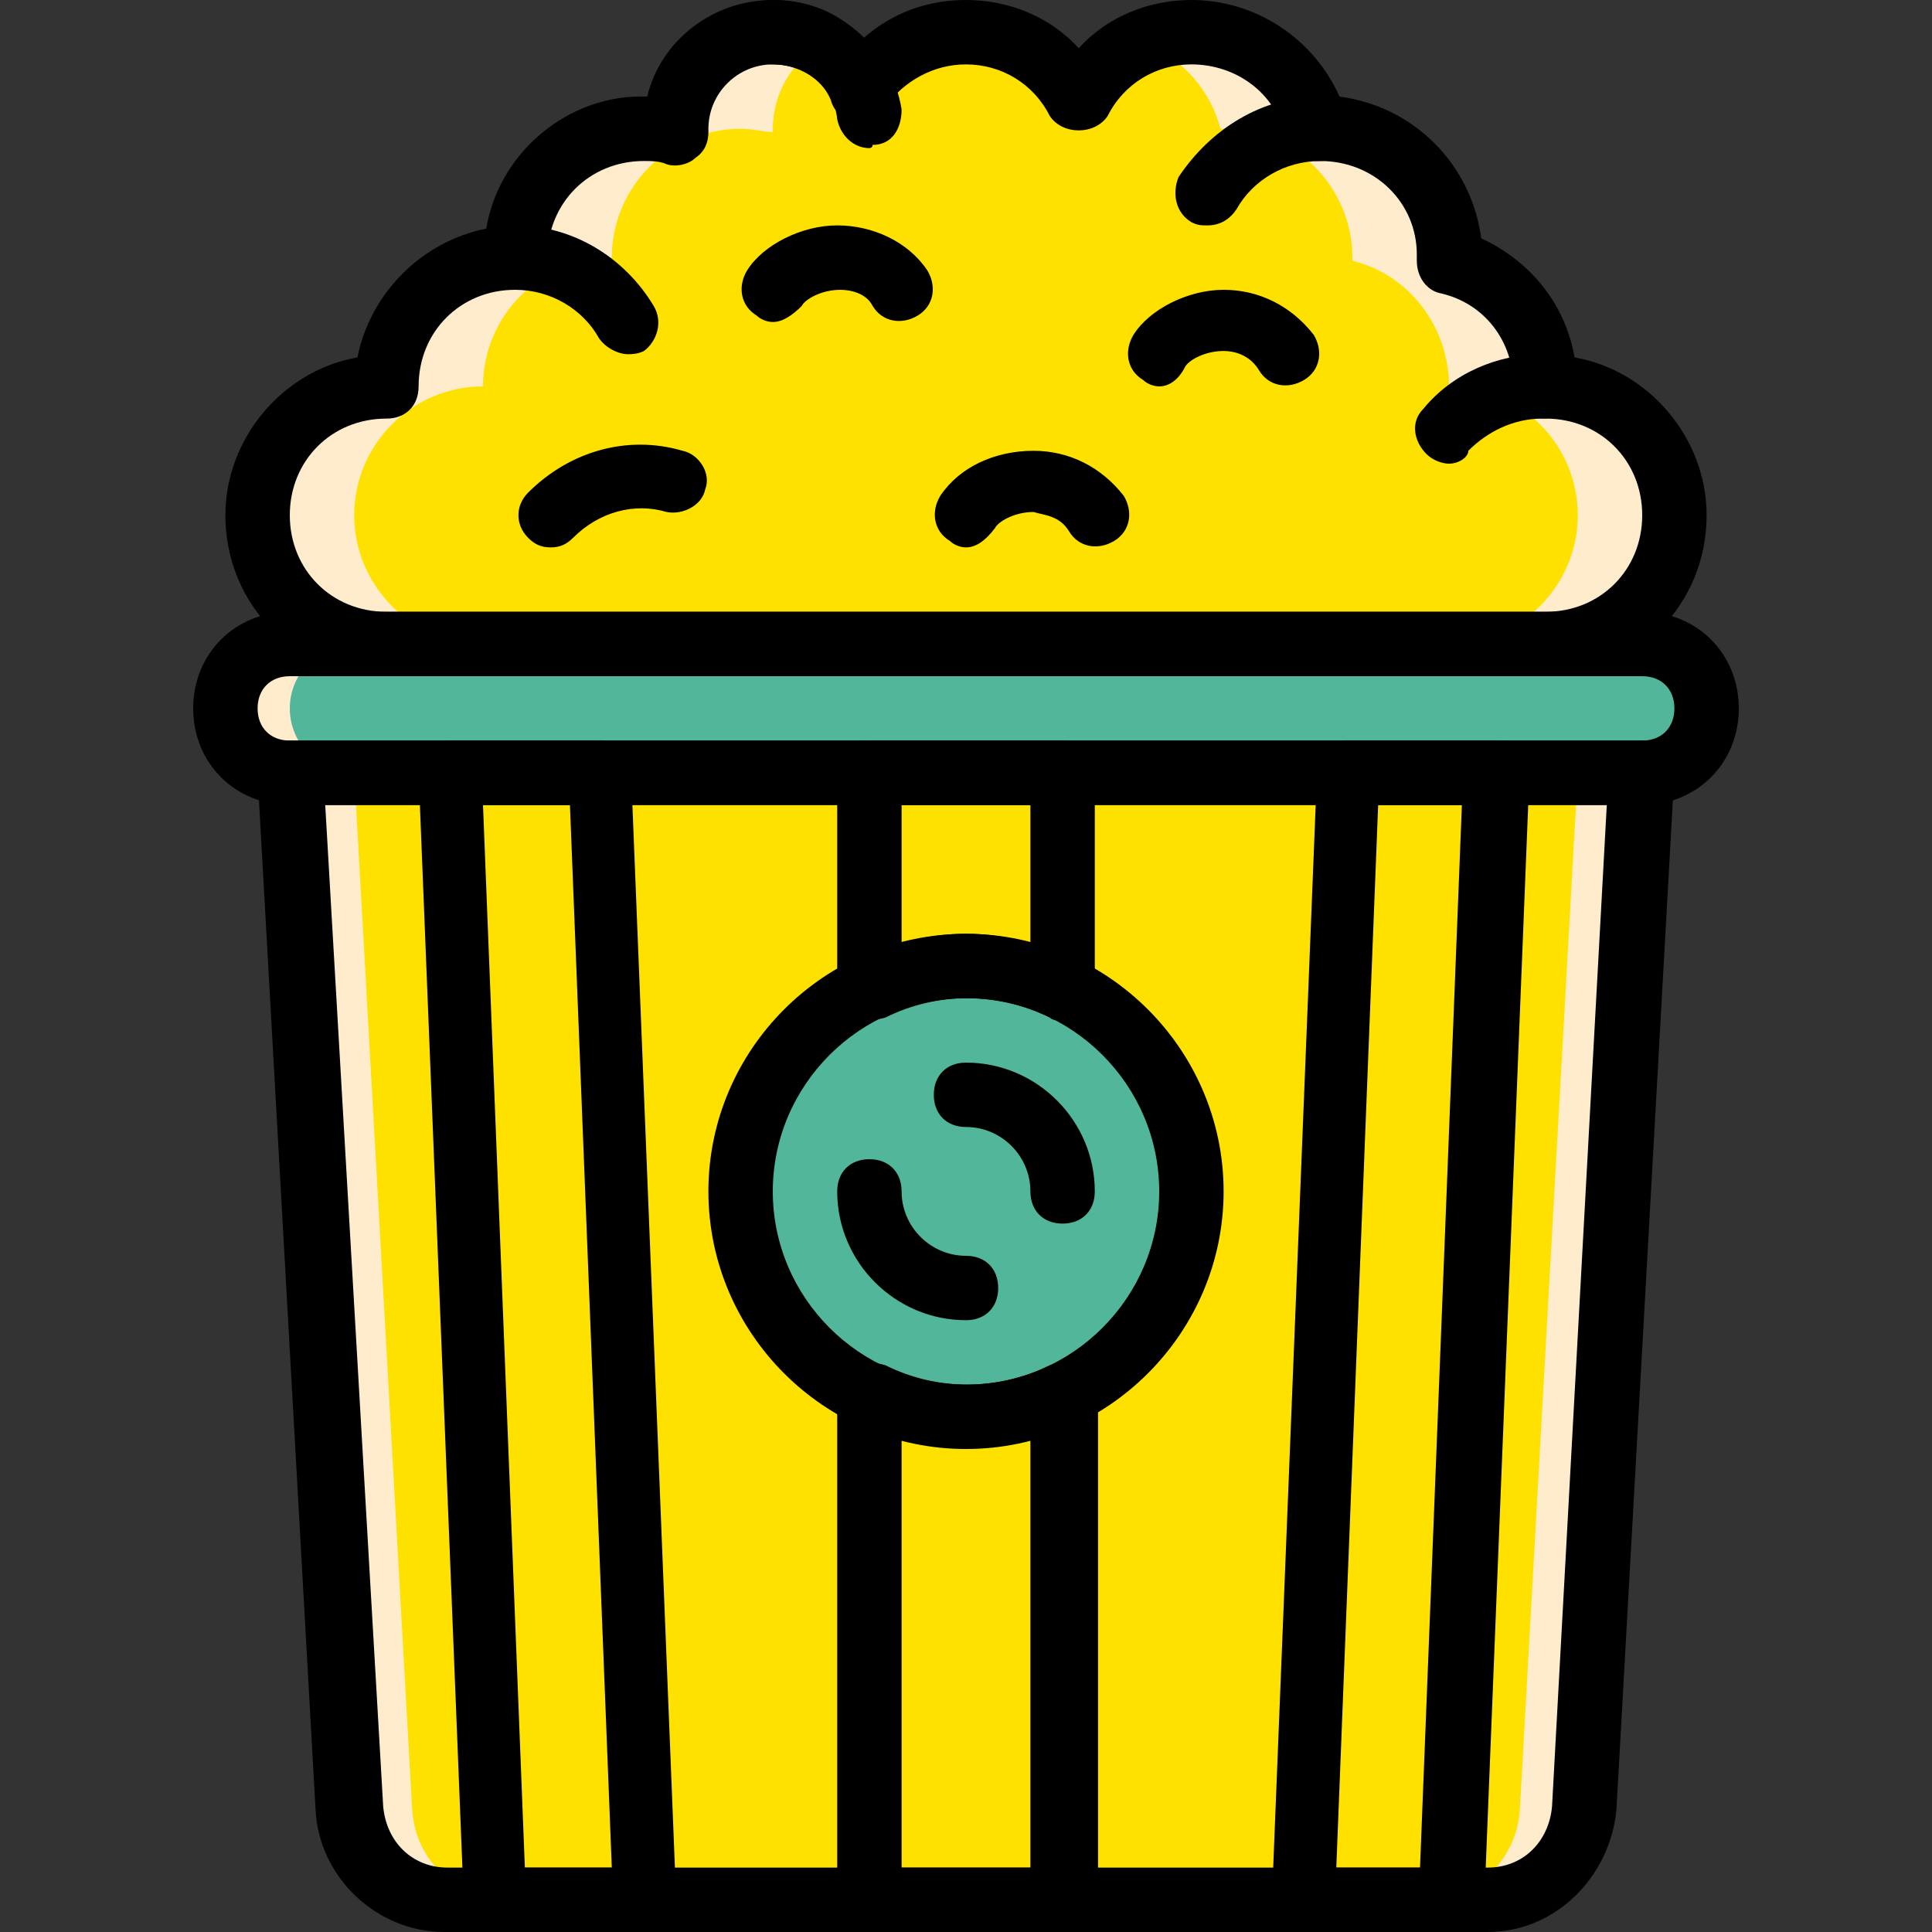<svg xmlns="http://www.w3.org/2000/svg" xmlns:svgjs="http://svgjs.com/svgjs" xmlns:xlink="http://www.w3.org/1999/xlink" width="288" height="288"><rect width="100%" height="100%" fill="#333333" stroke="none"/><svg xmlns="http://www.w3.org/2000/svg" xmlns:svgjs="http://svgjs.com/svgjs" xmlns:xlink="http://www.w3.org/1999/xlink" width="288" height="288" viewBox="0 0 288 288"><svg xmlns="http://www.w3.org/2000/svg" width="288" height="288" enable-background="new 0 0 512 512" viewBox="0 0 512 512"><g class="color000 svgShape" transform="translate(1 1)"><path fill="#52b69a" d="M434.2,203.8H75.8c-9.387,0-17.067-7.68-17.067-17.067c0-9.387,7.68-17.067,17.067-17.067h358.4		c9.387,0,17.067,7.68,17.067,17.067C451.267,196.12,443.587,203.8,434.2,203.8" class="color63d3fd svgShape colord3dbf8"/><path fill="#52b69a" d="M434.2,169.667h-17.067c9.387,0,17.067,7.68,17.067,17.067c0,9.387-7.68,17.067-17.067,17.067H434.2
		c9.387,0,17.067-7.68,17.067-17.067C451.267,177.347,443.587,169.667,434.2,169.667" class="color3db9f9 svgShape colorcce2ff"/><path fill="#feeccd" d="M75.8,169.667h17.067c-9.387,0-17.067,7.68-17.067,17.067c0,9.387,7.68,17.067,17.067,17.067H75.8
		c-9.387,0-17.067-7.68-17.067-17.067C58.733,177.347,66.413,169.667,75.8,169.667" class="colorfff svgShape"/><path fill="#ffe100" d="M408.6,169.667c18.773,0,34.133-15.36,34.133-34.133S427.373,101.4,408.6,101.4
		c0-16.213-11.093-29.013-25.6-33.28v-0.853c0-18.773-15.36-34.133-34.133-34.133h-0.853c-3.413-14.507-17.067-25.6-33.28-25.6
		c-12.8,0-23.893,7.68-29.867,17.92C278.893,15.213,267.8,7.533,255,7.533c-11.947,0-22.187,5.973-28.16,14.507
		c-4.267-8.533-12.8-14.507-23.04-14.507c-14.507,0-25.6,11.093-25.6,25.6v0.853c-2.56,0-5.12-0.853-8.533-0.853
		c-18.773,0-34.133,15.36-34.133,34.133c-18.773,0-34.133,15.36-34.133,34.133c-18.773,0-34.133,15.36-34.133,34.133
		s15.36,34.133,34.133,34.133H408.6z" class="colorffe100 svgShape"/><path fill="#feeccd" d="M92.867,135.533c0-18.773,15.36-34.133,34.133-34.133c0-18.773,15.36-34.133,34.133-34.133
		c0-18.773,15.36-34.133,34.133-34.133c3.413,0,5.973,0.853,8.533,0.853v-0.853c0-9.387,5.12-17.92,12.8-22.187
		c-3.413-1.707-8.533-3.413-12.8-3.413c-14.507,0-25.6,11.093-25.6,25.6v0.853c-2.56,0-5.12-0.853-8.533-0.853
		c-18.773,0-34.133,15.36-34.133,34.133c-18.773,0-34.133,15.36-34.133,34.133c-18.773,0-34.133,15.36-34.133,34.133
		s15.36,34.133,34.133,34.133H127C108.227,169.667,92.867,154.307,92.867,135.533" class="colorfff svgShape"/><path fill="#feeccd" d="M408.6,101.4c0-16.213-11.093-29.013-25.6-33.28v-0.853c0-18.773-15.36-34.133-34.133-34.133h-0.853
		c-3.413-14.507-17.067-25.6-33.28-25.6c-4.267,0-8.533,0.853-12.8,2.56c10.24,4.267,17.92,12.8,20.48,23.04h0.853
		c18.773,0,34.133,15.36,34.133,34.133v0.853c14.507,3.413,25.6,17.067,25.6,33.28c18.773,0,34.133,15.36,34.133,34.133
		s-15.36,34.133-34.133,34.133h25.6c18.773,0,34.133-15.36,34.133-34.133S427.373,101.4,408.6,101.4" class="colorffa800 svgShape colore02e2e"/><path fill="#ffe100" d="M393.24,502.467H116.76c-13.653,0-24.747-10.24-25.6-23.893L75.8,203.8h358.4l-15.36,274.773
		C417.987,492.227,406.893,502.467,393.24,502.467" class="colorffe100 svgShape"/><path fill="#feeccd" d="M417.133,203.8l-15.36,274.773c-0.853,13.653-11.947,23.893-25.6,23.893h17.067
		c13.653,0,24.747-10.24,25.6-23.893L434.2,203.8H417.133z" class="colorffa800 svgShape colore02e2e"/><path fill="#feeccd" d="M92.867,203.8l15.36,274.773c0.853,13.653,11.947,23.893,25.6,23.893H116.76
		c-13.653,0-24.747-10.24-25.6-23.893L75.8,203.8H92.867z" class="colorfff svgShape"/><polygon fill="#ffe100" points="118.467 203.8 157.72 203.8 169.667 502.467 130.413 502.467" class="colorffe100 svgShape"/><path fill="#ffe100" d="M229.4,368.493v133.973h51.2V368.493c-7.68,3.413-16.213,5.973-25.6,5.973
			S237.08,372.76,229.4,368.493" class="colorffe100 svgShape"/><path fill="#52b69a" d="M314.733,314.733C314.733,281.453,288.28,255,255,255s-59.733,26.453-59.733,59.733
		S221.72,374.467,255,374.467S314.733,348.013,314.733,314.733" class="color63d3fd svgShape colord3dbf8"/><path d="M393.24 511H116.76c-17.92 0-33.28-14.507-34.133-32.427l-15.36-273.92c0-2.56.853-4.267 2.56-5.973 1.707-2.56 3.413-3.413 5.973-3.413h358.4c2.56 0 4.267.853 5.973 2.56s2.56 4.267 2.56 5.973l-15.36 274.773C425.667 496.493 411.16 511 393.24 511zM85.187 212.333l15.36 265.387c.853 9.387 7.68 16.213 17.067 16.213H393.24c9.387 0 16.213-6.827 17.067-16.213l14.507-265.387H85.187zM408.6 178.2H101.4c-23.893 0-42.667-18.773-42.667-42.667 0-20.48 15.36-38.4 34.987-41.813 3.413-17.067 17.067-30.72 34.133-34.133 3.413-20.48 22.187-35.84 42.667-34.987C173.933 10.093 187.587-1 203.8-1c9.387 0 17.92 3.413 23.893 10.24C235.373 2.413 244.76-1 255-1c11.093 0 22.187 4.267 29.867 12.8C292.547 3.267 303.64-1 314.733-1 331.8-1 347.16 9.24 353.987 24.6c19.627 2.56 34.987 17.92 37.547 37.547 12.8 5.973 22.187 17.067 24.747 31.573 19.627 3.413 34.987 21.333 34.987 41.813C451.267 159.427 432.493 178.2 408.6 178.2zM169.667 41.667c-14.507 0-25.6 11.093-25.6 25.6 0 5.12-3.413 8.533-8.533 8.533-14.507 0-25.6 11.093-25.6 25.6 0 5.12-3.413 8.533-8.533 8.533-14.507 0-25.6 11.093-25.6 25.6 0 14.507 11.093 25.6 25.6 25.6h307.2c14.507 0 25.6-11.093 25.6-25.6 0-14.507-11.093-25.6-25.6-25.6-5.12 0-8.533-3.413-8.533-8.533 0-11.947-7.68-22.187-19.627-24.747-3.413-.853-5.973-4.267-5.973-8.533 0 0 0-.853 0-1.707 0-13.653-11.093-24.747-25.6-24.747 0 0 0 0-.853 0-4.267 0-7.68-2.56-8.533-6.827-2.56-11.093-12.8-18.773-24.747-18.773-9.387 0-17.92 5.12-22.187 13.653-3.413 5.12-11.947 5.12-15.36 0-4.267-8.533-12.8-13.653-22.187-13.653-8.533 0-16.213 4.267-21.333 11.093-1.707 2.56-4.267 4.267-7.68 3.413-3.413 0-5.973-1.707-6.827-5.12-2.56-5.973-8.533-9.387-15.36-9.387-9.387 0-17.067 7.68-17.067 17.067 0 0 0 0 0 .853 0 2.56-.853 5.12-3.413 6.827-1.707 1.707-5.12 2.56-7.68 1.707C173.933 41.667 171.373 41.667 169.667 41.667z" class="color000 svgShape"/><path d="M383 121.88c-1.707 0-4.267-.853-5.973-2.56-3.413-3.413-4.267-8.533-.853-11.947 7.68-9.387 19.627-14.507 31.573-14.507 5.12 0 8.533 3.413 8.533 8.533s-3.413 8.533-8.533 8.533c-7.68 0-14.507 3.413-19.627 8.533C388.12 120.173 385.56 121.88 383 121.88zM319 58.733c-1.707 0-2.56 0-4.267-.853-4.267-2.56-5.12-7.68-3.413-11.947 8.533-12.8 22.187-21.333 37.547-21.333 5.12 0 8.533 3.413 8.533 8.533s-3.413 8.533-8.533 8.533c-9.387 0-17.92 5.12-22.187 12.8C324.973 57.027 322.413 58.733 319 58.733zM165.4 92.867c-2.56 0-5.973-1.707-7.68-4.267-4.267-7.68-12.8-12.8-22.187-12.8-5.12 0-8.533-3.413-8.533-8.533s3.413-8.533 8.533-8.533c15.36 0 29.013 8.533 36.693 21.333 2.56 4.267.853 9.387-2.56 11.947C167.96 92.867 166.253 92.867 165.4 92.867zM144.92 144.067c-2.56 0-4.267-.853-5.973-2.56-3.413-3.413-3.413-8.533 0-11.947 11.093-11.093 26.453-15.36 40.96-11.093 4.267.853 7.68 5.973 5.973 10.24-.853 4.267-5.973 6.827-10.24 5.973-8.533-2.56-17.92 0-24.747 6.827C149.187 143.213 147.48 144.067 144.92 144.067zM306.2 101.4c-1.707 0-3.413-.853-4.267-1.707-4.267-2.56-5.12-7.68-2.56-11.947C303.64 80.92 313.88 75.8 323.267 75.8l0 0c9.387 0 17.92 4.267 23.893 11.947 2.56 4.267 1.707 9.387-2.56 11.947-4.267 2.56-9.387 1.707-11.947-2.56-2.56-4.267-6.827-5.12-9.387-5.12-5.12 0-9.387 2.56-10.24 4.267C311.32 99.693 308.76 101.4 306.2 101.4zM203.8 84.333c-1.707 0-3.413-.853-4.267-1.707-4.267-2.56-5.12-7.68-2.56-11.947 4.267-6.827 14.507-11.947 23.893-11.947S239.64 63 244.76 70.68c2.56 4.267 1.707 9.387-2.56 11.947-4.267 2.56-9.387 1.707-11.947-2.56-1.707-3.413-5.973-4.267-8.533-4.267-5.12 0-9.387 2.56-10.24 4.267C208.92 82.627 206.36 84.333 203.8 84.333zM255 144.067c-1.707 0-3.413-.853-4.267-1.707-4.267-2.56-5.12-7.68-2.56-11.947 5.12-7.68 14.507-11.947 24.747-11.947l0 0c9.387 0 17.92 4.267 23.893 11.947 2.56 4.267 1.707 9.387-2.56 11.947s-9.387 1.707-11.947-2.56c-2.56-4.267-6.827-4.267-9.387-5.12-5.12 0-9.387 2.56-10.24 4.267C260.12 142.36 257.56 144.067 255 144.067zM229.4 38.253c-4.267 0-7.68-3.413-8.533-7.68-.853-8.533-8.533-14.507-17.067-14.507-5.12 0-8.533-3.413-8.533-8.533S198.68-1 203.8-1c17.067 0 31.573 12.8 34.133 29.013 0 5.12-2.56 9.387-7.68 9.387C230.253 38.253 229.4 38.253 229.4 38.253zM255 383c-37.547 0-68.267-30.72-68.267-68.267s30.72-68.267 68.267-68.267 68.267 30.72 68.267 68.267S292.547 383 255 383zM255 263.533c-28.16 0-51.2 23.04-51.2 51.2 0 28.16 23.04 51.2 51.2 51.2s51.2-23.04 51.2-51.2C306.2 286.573 283.16 263.533 255 263.533z" class="color000 svgShape"/><path d="M280.6 323.267c-5.12 0-8.533-3.413-8.533-8.533 0-9.387-7.68-17.067-17.067-17.067-5.12 0-8.533-3.413-8.533-8.533 0-5.12 3.413-8.533 8.533-8.533 18.773 0 34.133 15.36 34.133 34.133C289.133 319.853 285.72 323.267 280.6 323.267zM255 348.867c-18.773 0-34.133-15.36-34.133-34.133 0-5.12 3.413-8.533 8.533-8.533 5.12 0 8.533 3.413 8.533 8.533 0 9.387 7.68 17.067 17.067 17.067 5.12 0 8.533 3.413 8.533 8.533C263.533 345.453 260.12 348.867 255 348.867zM434.2 212.333H75.8c-14.507 0-25.6-11.093-25.6-25.6 0-14.507 11.093-25.6 25.6-25.6h358.4c14.507 0 25.6 11.093 25.6 25.6C459.8 201.24 448.707 212.333 434.2 212.333zM75.8 178.2c-5.12 0-8.533 3.413-8.533 8.533 0 5.12 3.413 8.533 8.533 8.533h358.4c5.12 0 8.533-3.413 8.533-8.533 0-5.12-3.413-8.533-8.533-8.533H75.8z" class="color000 svgShape"/><path d="M383.853 511H344.6c-2.56 0-4.267-.853-5.973-2.56s-2.56-4.267-2.56-5.973L348.013 203.8c0-4.267 4.267-8.533 8.533-8.533H395.8c2.56 0 4.267.853 5.973 2.56 1.707 1.707 2.56 4.267 2.56 5.973l-11.947 298.667C392.387 507.587 388.12 511 383.853 511zM353.133 493.933h22.187l11.093-281.6h-22.187L353.133 493.933zM169.667 511h-39.253c-4.267 0-8.533-3.413-8.533-8.533L109.933 203.8c0-2.56.853-4.267 2.56-5.973 1.707-1.707 3.413-2.56 5.973-2.56h39.253c4.267 0 8.533 3.413 8.533 8.533L178.2 502.467c0 2.56-.853 4.267-2.56 5.973S172.227 511 169.667 511zM138.093 493.933h23.04l-11.093-281.6H127L138.093 493.933zM280.6 269.507c-.853 0-2.56 0-3.413-.853-13.653-6.827-29.867-6.827-43.52 0-2.56.853-5.973.853-8.533-.853s-4.267-4.267-4.267-6.827V203.8c0-5.12 3.413-8.533 8.533-8.533h51.2c5.12 0 8.533 3.413 8.533 8.533v57.173c0 2.56-1.707 5.973-4.267 6.827C284.013 268.653 282.307 269.507 280.6 269.507zM255 246.467c5.973 0 11.093.853 17.067 2.56v-36.693h-34.133v36.693C243.907 247.32 249.027 246.467 255 246.467zM280.6 511h-51.2c-5.12 0-8.533-3.413-8.533-8.533V368.493c0-2.56 1.707-5.973 4.267-6.827 2.56-1.707 5.973-1.707 8.533-.853 13.653 6.827 29.867 6.827 43.52 0 2.56-.853 5.973-.853 8.533.853 2.56 1.707 4.267 4.267 4.267 6.827v133.973C289.133 507.587 285.72 511 280.6 511zM237.933 493.933h34.133V380.44c-11.093 2.56-23.04 2.56-34.133 0V493.933z" class="color000 svgShape"/></g></svg></svg></svg>
